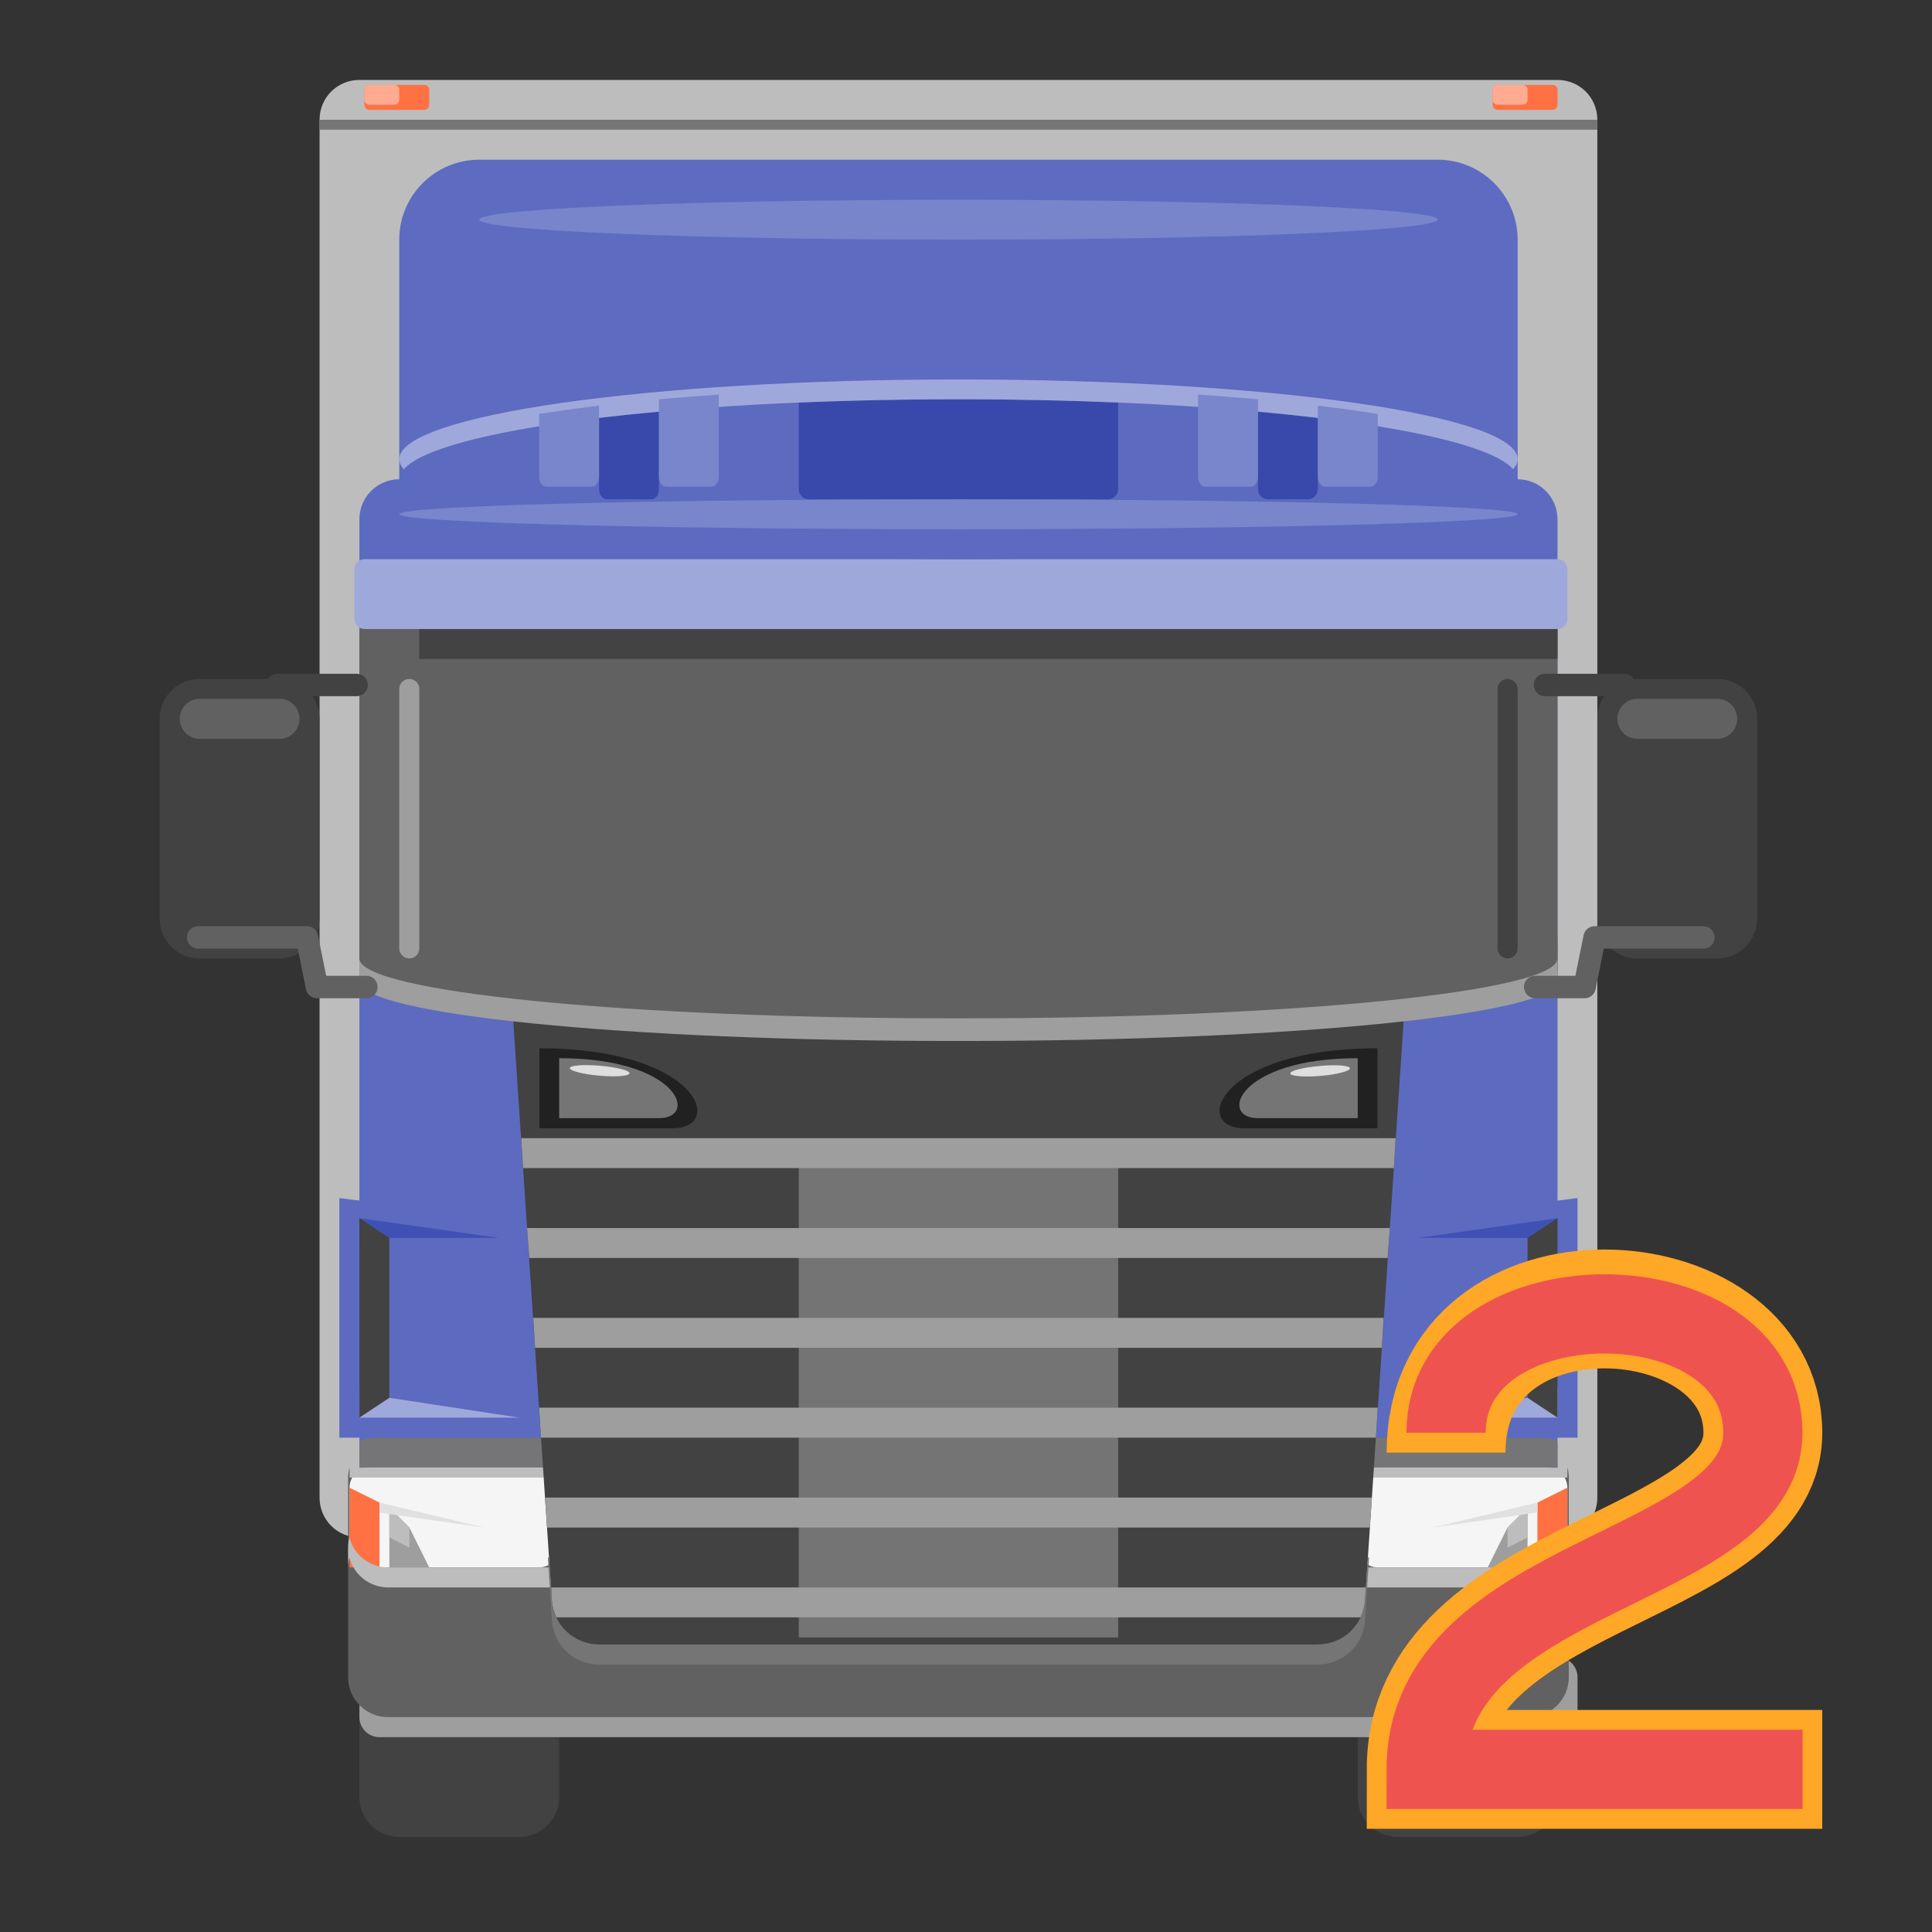 
<svg xmlns="http://www.w3.org/2000/svg" xmlns:xlink="http://www.w3.org/1999/xlink" width="32px" height="32px" viewBox="0 0 32 32" version="1.1">
<rect x="0" y="0" width="32" height="32" fill="#333333" stroke="none"/>
<defs>
<filter id="alpha" filterUnits="objectBoundingBox" x="0%" y="0%" width="100%" height="100%">
  <feColorMatrix type="matrix" in="SourceGraphic" values="0 0 0 0 1 0 0 0 0 1 0 0 0 0 1 0 0 0 1 0"/>
</filter>
<mask id="mask0">
  <g filter="url(#alpha)">
<rect x="0" y="0" width="32" height="32" style="fill:rgb(0%,0%,0%);fill-opacity:0.986;stroke:none;"/>
  </g>
</mask>
<clipPath id="clip1">
  <rect x="0" y="0" width="32" height="32"/>
</clipPath>
<g id="surface5" clip-path="url(#clip1)">
<path style=" stroke:none;fill-rule:nonzero;fill:rgb(36.078%,41.961%,75.294%);fill-opacity:1;" d="M 7.938 2.645 L 23.812 2.645 C 24.543 2.645 25.137 3.238 25.137 3.969 L 25.137 14.551 C 25.137 15.281 24.543 15.875 23.812 15.875 L 7.938 15.875 C 7.207 15.875 6.613 15.281 6.613 14.551 L 6.613 3.969 C 6.613 3.238 7.207 2.645 7.938 2.645 Z M 7.938 2.645 "/>
</g>
<mask id="mask1">
  <g filter="url(#alpha)">
<rect x="0" y="0" width="32" height="32" style="fill:rgb(0%,0%,0%);fill-opacity:0.99;stroke:none;"/>
  </g>
</mask>
<clipPath id="clip2">
  <rect x="0" y="0" width="32" height="32"/>
</clipPath>
<g id="surface8" clip-path="url(#clip2)">
<path style=" stroke:none;fill-rule:nonzero;fill:rgb(38.039%,38.039%,38.039%);fill-opacity:1;" d="M 6.613 9.922 L 25.137 9.922 C 25.5 9.922 25.797 10.145 25.797 10.418 L 25.797 16.039 C 25.797 16.312 25.5 16.535 25.137 16.535 L 6.613 16.535 C 6.25 16.535 5.953 16.312 5.953 16.039 L 5.953 10.418 C 5.953 10.145 6.25 9.922 6.613 9.922 Z M 6.613 9.922 "/>
</g>
<mask id="mask2">
  <g filter="url(#alpha)">
<rect x="0" y="0" width="32" height="32" style="fill:rgb(0%,0%,0%);fill-opacity:0.966;stroke:none;"/>
  </g>
</mask>
<clipPath id="clip3">
  <rect x="0" y="0" width="32" height="32"/>
</clipPath>
<g id="surface11" clip-path="url(#clip3)">
<path style=" stroke:none;fill-rule:nonzero;fill:rgb(25.882%,25.882%,25.882%);fill-opacity:1;" d="M 6.945 10.418 L 25.797 10.418 L 25.797 10.914 L 6.945 10.914 Z M 6.945 10.418 "/>
</g>
<mask id="mask3">
  <g filter="url(#alpha)">
<rect x="0" y="0" width="32" height="32" style="fill:rgb(0%,0%,0%);fill-opacity:0.98;stroke:none;"/>
  </g>
</mask>
<clipPath id="clip4">
  <rect x="0" y="0" width="32" height="32"/>
</clipPath>
<g id="surface14" clip-path="url(#clip4)">
<path style=" stroke:none;fill-rule:nonzero;fill:rgb(45.882%,45.882%,45.882%);fill-opacity:1;" d="M 6.285 23.812 L 25.465 23.812 C 25.648 23.812 25.797 23.848 25.797 23.895 L 25.797 24.391 C 25.797 24.438 25.648 24.473 25.465 24.473 L 6.285 24.473 C 6.102 24.473 5.953 24.438 5.953 24.391 L 5.953 23.895 C 5.953 23.848 6.102 23.812 6.285 23.812 Z M 6.285 23.812 "/>
</g>
<mask id="mask4">
  <g filter="url(#alpha)">
<rect x="0" y="0" width="32" height="32" style="fill:rgb(0%,0%,0%);fill-opacity:0.98;stroke:none;"/>
  </g>
</mask>
<clipPath id="clip5">
  <rect x="0" y="0" width="32" height="32"/>
</clipPath>
<g id="surface17" clip-path="url(#clip5)">
<path style=" stroke:none;fill-rule:nonzero;fill:rgb(45.882%,45.882%,45.882%);fill-opacity:1;" d="M 13.23 19.184 L 13.23 27.121 L 18.52 27.121 L 18.52 19.184 Z M 13.23 19.184 "/>
</g>
<mask id="mask5">
  <g filter="url(#alpha)">
<rect x="0" y="0" width="32" height="32" style="fill:rgb(0%,0%,0%);fill-opacity:0.99;stroke:none;"/>
  </g>
</mask>
<clipPath id="clip6">
  <rect x="0" y="0" width="32" height="32"/>
</clipPath>
<g id="surface20" clip-path="url(#clip6)">
<path style=" stroke:none;fill-rule:nonzero;fill:rgb(38.039%,38.039%,38.039%);fill-opacity:1;" d="M 15.82 14.551 L 15.93 14.551 C 21.379 14.551 25.797 14.996 25.797 15.543 L 25.797 16.207 C 25.797 16.754 21.379 17.199 15.93 17.199 L 15.82 17.199 C 10.371 17.199 5.953 16.754 5.953 16.207 L 5.953 15.543 C 5.953 14.996 10.371 14.551 15.82 14.551 Z M 15.82 14.551 "/>
</g>
<mask id="mask6">
  <g filter="url(#alpha)">
<rect x="0" y="0" width="32" height="32" style="fill:rgb(0%,0%,0%);fill-opacity:0.966;stroke:none;"/>
  </g>
</mask>
<clipPath id="clip7">
  <rect x="0" y="0" width="32" height="32"/>
</clipPath>
<g id="surface23" clip-path="url(#clip7)">
<path style=" stroke:none;fill-rule:nonzero;fill:rgb(24.706%,31.765%,70.98%);fill-opacity:1;" d="M 5.953 20.672 L 6.285 20.504 L 8.27 20.504 L 5.953 20.176 Z M 5.953 20.672 "/>
</g>
<mask id="mask7">
  <g filter="url(#alpha)">
<rect x="0" y="0" width="32" height="32" style="fill:rgb(0%,0%,0%);fill-opacity:0.966;stroke:none;"/>
  </g>
</mask>
<clipPath id="clip8">
  <rect x="0" y="0" width="32" height="32"/>
</clipPath>
<g id="surface26" clip-path="url(#clip8)">
<path style=" stroke:none;fill-rule:nonzero;fill:rgb(24.706%,31.765%,70.98%);fill-opacity:1;" d="M 25.797 20.672 L 25.465 20.504 L 23.48 20.504 L 25.797 20.176 Z M 25.797 20.672 "/>
</g>
<mask id="mask8">
  <g filter="url(#alpha)">
<rect x="0" y="0" width="32" height="32" style="fill:rgb(0%,0%,0%);fill-opacity:0.99;stroke:none;"/>
  </g>
</mask>
<clipPath id="clip9">
  <rect x="0" y="0" width="32" height="32"/>
</clipPath>
<g id="surface29" clip-path="url(#clip9)">
<path style=" stroke:none;fill-rule:nonzero;fill:rgb(61.961%,61.961%,61.961%);fill-opacity:1;" d="M 6.781 11.246 C 6.871 11.246 6.945 11.32 6.945 11.41 L 6.945 15.711 C 6.945 15.801 6.871 15.875 6.781 15.875 C 6.688 15.875 6.613 15.801 6.613 15.711 L 6.613 11.41 C 6.613 11.32 6.688 11.246 6.781 11.246 Z M 6.781 11.246 "/>
</g>
<mask id="mask9">
  <g filter="url(#alpha)">
<rect x="0" y="0" width="32" height="32" style="fill:rgb(0%,0%,0%);fill-opacity:0.99;stroke:none;"/>
  </g>
</mask>
<clipPath id="clip10">
  <rect x="0" y="0" width="32" height="32"/>
</clipPath>
<g id="surface32" clip-path="url(#clip10)">
<path style=" stroke:none;fill-rule:nonzero;fill:rgb(25.882%,25.882%,25.882%);fill-opacity:1;" d="M 24.969 11.246 C 25.062 11.246 25.137 11.32 25.137 11.41 L 25.137 15.711 C 25.137 15.801 25.062 15.875 24.969 15.875 C 24.879 15.875 24.805 15.801 24.805 15.711 L 24.805 11.41 C 24.805 11.32 24.879 11.246 24.969 11.246 Z M 24.969 11.246 "/>
</g>
<mask id="mask10">
  <g filter="url(#alpha)">
<rect x="0" y="0" width="32" height="32" style="fill:rgb(0%,0%,0%);fill-opacity:0.99;stroke:none;"/>
  </g>
</mask>
<clipPath id="clip11">
  <rect x="0" y="0" width="32" height="32"/>
</clipPath>
<g id="surface35" clip-path="url(#clip11)">
<path style=" stroke:none;fill-rule:nonzero;fill:rgb(61.961%,61.961%,61.961%);fill-opacity:1;" d="M 5.953 15.875 L 5.953 16.25 C 5.953 16.801 10.355 17.242 15.82 17.242 L 15.93 17.242 C 21.395 17.242 25.797 16.801 25.797 16.25 L 25.797 15.875 C 25.797 16.426 21.395 16.867 15.93 16.867 L 15.82 16.867 C 10.355 16.867 5.953 16.426 5.953 15.875 Z M 5.953 15.875 "/>
</g>
<mask id="mask11">
  <g filter="url(#alpha)">
<rect x="0" y="0" width="32" height="32" style="fill:rgb(0%,0%,0%);fill-opacity:0.986;stroke:none;"/>
  </g>
</mask>
<clipPath id="clip12">
  <rect x="0" y="0" width="32" height="32"/>
</clipPath>
<g id="surface38" clip-path="url(#clip12)">
<path style=" stroke:none;fill-rule:nonzero;fill:rgb(47.451%,52.549%,79.608%);fill-opacity:1;" d="M 15.875 3.309 C 20.258 3.309 23.812 3.457 23.812 3.637 C 23.812 3.82 20.258 3.969 15.875 3.969 C 11.492 3.969 7.938 3.82 7.938 3.637 C 7.938 3.457 11.492 3.309 15.875 3.309 Z M 15.875 3.309 "/>
</g>
<mask id="mask12">
  <g filter="url(#alpha)">
<rect x="0" y="0" width="32" height="32" style="fill:rgb(0%,0%,0%);fill-opacity:0.986;stroke:none;"/>
  </g>
</mask>
<clipPath id="clip13">
  <rect x="0" y="0" width="32" height="32"/>
</clipPath>
<g id="surface41" clip-path="url(#clip13)">
<path style=" stroke:none;fill-rule:nonzero;fill:rgb(87.843%,87.843%,87.843%);fill-opacity:1;" d="M 21.859 17.656 C 22.133 17.629 22.355 17.648 22.359 17.695 C 22.363 17.738 22.148 17.797 21.875 17.82 C 21.602 17.844 21.375 17.824 21.371 17.781 C 21.367 17.734 21.586 17.68 21.859 17.656 Z M 21.859 17.656 "/>
</g>
<mask id="mask13">
  <g filter="url(#alpha)">
<rect x="0" y="0" width="32" height="32" style="fill:rgb(0%,0%,0%);fill-opacity:0.986;stroke:none;"/>
  </g>
</mask>
<clipPath id="clip14">
  <rect x="0" y="0" width="32" height="32"/>
</clipPath>
<g id="surface44" clip-path="url(#clip14)">
<path style=" stroke:none;fill-rule:nonzero;fill:rgb(87.843%,87.843%,87.843%);fill-opacity:1;" d="M 9.938 17.652 C 9.664 17.629 9.441 17.645 9.438 17.691 C 9.434 17.734 9.652 17.793 9.922 17.816 C 10.195 17.84 10.422 17.824 10.426 17.777 C 10.43 17.73 10.211 17.676 9.938 17.652 Z M 9.938 17.652 "/>
</g>
</defs>
<g id="surface1">
<path style=" stroke:none;fill-rule:nonzero;fill:rgb(61.961%,61.961%,61.961%);fill-opacity:1;" d="M 8.598 16.703 L 23.152 16.703 L 23.152 17.199 L 8.598 17.199 Z M 8.598 16.703 "/>
<path style=" stroke:none;fill-rule:nonzero;fill:rgb(74.118%,74.118%,74.118%);fill-opacity:1;" d="M 5.953 1.324 L 25.797 1.324 C 26.164 1.324 26.457 1.617 26.457 1.984 L 26.457 24.805 C 26.457 25.172 26.164 25.465 25.797 25.465 L 5.953 25.465 C 5.586 25.465 5.293 25.172 5.293 24.805 L 5.293 1.984 C 5.293 1.617 5.586 1.324 5.953 1.324 Z M 5.953 1.324 "/>
<use xlink:href="#surface5" mask="url(#mask0)"/>
<path style=" stroke:none;fill-rule:nonzero;fill:rgb(25.882%,25.882%,25.882%);fill-opacity:1;" d="M 6.613 25.137 L 8.598 25.137 C 8.965 25.137 9.262 25.43 9.262 25.797 L 9.262 29.766 C 9.262 30.133 8.965 30.426 8.598 30.426 L 6.613 30.426 C 6.25 30.426 5.953 30.133 5.953 29.766 L 5.953 25.797 C 5.953 25.43 6.25 25.137 6.613 25.137 Z M 6.613 25.137 "/>
<path style=" stroke:none;fill-rule:nonzero;fill:rgb(25.882%,25.882%,25.882%);fill-opacity:1;" d="M 23.152 25.137 L 25.137 25.137 C 25.5 25.137 25.797 25.43 25.797 25.797 L 25.797 29.766 C 25.797 30.133 25.5 30.426 25.137 30.426 L 23.152 30.426 C 22.785 30.426 22.488 30.133 22.488 29.766 L 22.488 25.797 C 22.488 25.43 22.785 25.137 23.152 25.137 Z M 23.152 25.137 "/>
<path style=" stroke:none;fill-rule:nonzero;fill:rgb(61.961%,61.961%,61.961%);fill-opacity:1;" d="M 6.285 27.449 L 25.797 27.449 C 25.98 27.449 26.129 27.598 26.129 27.781 L 26.129 28.441 C 26.129 28.625 25.98 28.773 25.797 28.773 L 6.285 28.773 C 6.102 28.773 5.953 28.625 5.953 28.441 L 5.953 27.781 C 5.953 27.598 6.102 27.449 6.285 27.449 Z M 6.285 27.449 "/>
<path style=" stroke:none;fill-rule:nonzero;fill:rgb(36.078%,41.961%,75.294%);fill-opacity:1;" d="M 6.613 7.938 L 25.137 7.938 C 25.5 7.938 25.797 8.234 25.797 8.598 L 25.797 27.121 C 25.797 27.484 25.5 27.781 25.137 27.781 L 6.613 27.781 C 6.25 27.781 5.953 27.484 5.953 27.121 L 5.953 8.598 C 5.953 8.234 6.25 7.938 6.613 7.938 Z M 6.613 7.938 "/>
<path style=" stroke:none;fill-rule:nonzero;fill:rgb(25.882%,25.882%,25.882%);fill-opacity:1;" d="M 3.309 11.246 L 4.629 11.246 C 4.996 11.246 5.293 11.539 5.293 11.906 L 5.293 15.215 C 5.293 15.578 4.996 15.875 4.629 15.875 L 3.309 15.875 C 2.941 15.875 2.645 15.578 2.645 15.215 L 2.645 11.906 C 2.645 11.539 2.941 11.246 3.309 11.246 Z M 3.309 11.246 "/>
<path style=" stroke:none;fill-rule:nonzero;fill:rgb(25.882%,25.882%,25.882%);fill-opacity:1;" d="M 27.121 11.246 L 28.441 11.246 C 28.809 11.246 29.105 11.539 29.105 11.906 L 29.105 15.215 C 29.105 15.578 28.809 15.875 28.441 15.875 L 27.121 15.875 C 26.754 15.875 26.457 15.578 26.457 15.215 L 26.457 11.906 C 26.457 11.539 26.754 11.246 27.121 11.246 Z M 27.121 11.246 "/>
<use xlink:href="#surface8" mask="url(#mask1)"/>
<use xlink:href="#surface11" mask="url(#mask2)"/>
<path style=" stroke:none;fill-rule:nonzero;fill:rgb(38.039%,38.039%,38.039%);fill-opacity:1;" d="M 5.789 24.309 C 5.773 24.363 5.766 24.418 5.766 24.473 L 5.766 27.781 C 5.766 28.148 6.062 28.441 6.43 28.441 L 25.32 28.441 C 25.688 28.441 25.984 28.148 25.984 27.781 L 25.984 24.473 C 25.984 24.418 25.977 24.363 25.961 24.309 C 25.891 24.594 25.629 24.805 25.32 24.805 L 6.43 24.805 C 6.121 24.805 5.859 24.594 5.789 24.309 Z M 5.789 24.309 "/>
<use xlink:href="#surface14" mask="url(#mask3)"/>
<path style=" stroke:none;fill-rule:nonzero;fill:rgb(96.078%,96.078%,96.078%);fill-opacity:1;" d="M 25.633 24.309 L 22.82 24.309 C 22.637 24.309 22.488 24.457 22.488 24.641 L 22.488 25.633 C 22.488 25.812 22.637 25.961 22.82 25.961 L 25.633 25.961 C 25.812 25.961 25.961 25.812 25.961 25.633 L 25.961 24.641 C 25.961 24.457 25.812 24.309 25.633 24.309 Z M 25.633 24.309 "/>
<path style=" stroke:none;fill-rule:nonzero;fill:rgb(100%,43.922%,26.275%);fill-opacity:1;" d="M 25.961 24.641 L 25.465 24.887 L 25.465 25.961 L 25.961 25.961 Z M 25.961 24.641 "/>
<path style=" stroke:none;fill-rule:nonzero;fill:rgb(61.961%,61.961%,61.961%);fill-opacity:1;" d="M 25.301 24.969 L 24.969 25.301 L 24.641 25.961 L 25.301 25.961 Z M 25.301 24.969 "/>
<path style=" stroke:none;fill-rule:nonzero;fill:rgb(74.118%,74.118%,74.118%);fill-opacity:1;" d="M 25.301 24.969 L 24.969 25.301 L 24.969 25.633 L 25.301 25.465 Z M 25.301 24.969 "/>
<path style=" stroke:none;fill-rule:nonzero;fill:rgb(74.118%,74.118%,74.118%);fill-opacity:1;" d="M 25.961 24.309 L 22.488 24.309 L 22.488 24.473 L 25.961 24.473 Z M 25.961 24.309 "/>
<path style=" stroke:none;fill-rule:nonzero;fill:rgb(87.843%,87.843%,87.843%);fill-opacity:1;" d="M 25.465 24.969 L 25.465 24.887 L 23.73 25.301 L 25.465 25.051 Z M 25.465 24.969 "/>
<path style=" stroke:none;fill-rule:nonzero;fill:rgb(96.078%,96.078%,96.078%);fill-opacity:1;" d="M 6.117 24.309 L 8.93 24.309 C 9.113 24.309 9.262 24.457 9.262 24.641 L 9.262 25.633 C 9.262 25.812 9.113 25.961 8.93 25.961 L 6.117 25.961 C 5.938 25.961 5.789 25.812 5.789 25.633 L 5.789 24.641 C 5.789 24.457 5.938 24.309 6.117 24.309 Z M 6.117 24.309 "/>
<path style=" stroke:none;fill-rule:nonzero;fill:rgb(100%,43.922%,26.275%);fill-opacity:1;" d="M 5.789 24.641 L 6.285 24.887 L 6.285 25.961 L 5.789 25.961 Z M 5.789 24.641 "/>
<path style=" stroke:none;fill-rule:nonzero;fill:rgb(61.961%,61.961%,61.961%);fill-opacity:1;" d="M 6.449 24.969 L 6.781 25.301 L 7.109 25.961 L 6.449 25.961 Z M 6.449 24.969 "/>
<path style=" stroke:none;fill-rule:nonzero;fill:rgb(74.118%,74.118%,74.118%);fill-opacity:1;" d="M 6.449 24.969 L 6.781 25.301 L 6.781 25.633 L 6.449 25.465 Z M 6.449 24.969 "/>
<path style=" stroke:none;fill-rule:nonzero;fill:rgb(74.118%,74.118%,74.118%);fill-opacity:1;" d="M 5.789 24.309 L 9.262 24.309 L 9.262 24.473 L 5.789 24.473 Z M 5.789 24.309 "/>
<path style=" stroke:none;fill-rule:nonzero;fill:rgb(87.843%,87.843%,87.843%);fill-opacity:1;" d="M 6.285 24.969 L 6.285 24.887 L 8.02 25.301 L 6.285 25.055 Z M 6.285 24.969 "/>
<path style=" stroke:none;fill-rule:nonzero;fill:rgb(74.118%,74.118%,74.118%);fill-opacity:1;" d="M 5.789 25.465 C 5.773 25.52 5.766 25.574 5.766 25.633 L 5.766 25.961 C 5.766 25.906 5.773 25.852 5.789 25.797 C 5.859 26.082 6.121 26.293 6.43 26.293 L 25.32 26.293 C 25.629 26.293 25.891 26.082 25.961 25.797 C 25.977 25.852 25.984 25.906 25.984 25.961 L 25.984 25.633 C 25.984 25.574 25.977 25.52 25.961 25.465 C 25.891 25.754 25.629 25.961 25.32 25.961 L 6.43 25.961 C 6.121 25.961 5.859 25.754 5.789 25.465 Z M 5.789 25.465 "/>
<path style=" stroke:none;fill-rule:nonzero;fill:rgb(25.882%,25.882%,25.882%);fill-opacity:1;" d="M 9.262 15.754 C 8.809 15.754 8.449 16.137 8.48 16.59 L 9.141 26.512 C 9.168 26.922 9.512 27.238 9.922 27.238 L 21.828 27.238 C 22.238 27.238 22.582 26.922 22.609 26.512 L 23.27 16.59 C 23.301 16.137 22.941 15.754 22.488 15.754 Z M 9.262 15.754 "/>
<use xlink:href="#surface17" mask="url(#mask4)"/>
<use xlink:href="#surface20" mask="url(#mask5)"/>
<path style=" stroke:none;fill-rule:nonzero;fill:rgb(62.353%,65.882%,85.49%);fill-opacity:1;" d="M 6.035 9.262 L 25.797 9.262 C 25.887 9.262 25.961 9.336 25.961 9.426 L 25.961 10.254 C 25.961 10.344 25.887 10.418 25.797 10.418 L 6.035 10.418 C 5.945 10.418 5.871 10.344 5.871 10.254 L 5.871 9.426 C 5.871 9.336 5.945 9.262 6.035 9.262 Z M 6.035 9.262 "/>
<path style=" stroke:none;fill-rule:nonzero;fill:rgb(36.078%,41.961%,75.294%);fill-opacity:1;" d="M 5.621 19.844 L 8.27 20.176 L 8.598 23.812 L 5.621 23.812 Z M 5.621 19.844 "/>
<path style=" stroke:none;fill-rule:nonzero;fill:rgb(62.353%,65.882%,85.49%);fill-opacity:1;" d="M 5.953 22.984 L 6.449 23.152 L 8.598 23.48 L 5.953 23.48 Z M 5.953 22.984 "/>
<use xlink:href="#surface23" mask="url(#mask6)"/>
<path style=" stroke:none;fill-rule:nonzero;fill:rgb(25.882%,25.882%,25.882%);fill-opacity:1;" d="M 5.953 20.176 L 6.449 20.504 L 6.449 23.152 L 5.953 23.48 Z M 5.953 20.176 "/>
<path style=" stroke:none;fill-rule:nonzero;fill:rgb(36.078%,41.961%,75.294%);fill-opacity:1;" d="M 26.129 19.844 L 23.48 20.176 L 23.152 23.812 L 26.129 23.812 Z M 26.129 19.844 "/>
<path style=" stroke:none;fill-rule:nonzero;fill:rgb(62.353%,65.882%,85.49%);fill-opacity:1;" d="M 25.797 22.984 L 25.301 23.152 L 23.152 23.48 L 25.797 23.48 Z M 25.797 22.984 "/>
<use xlink:href="#surface26" mask="url(#mask7)"/>
<path style=" stroke:none;fill-rule:nonzero;fill:rgb(25.882%,25.882%,25.882%);fill-opacity:1;" d="M 25.797 20.176 L 25.301 20.504 L 25.301 23.152 L 25.797 23.48 Z M 25.797 20.176 "/>
<path style=" stroke:none;fill-rule:nonzero;fill:rgb(61.961%,61.961%,61.961%);fill-opacity:1;" d="M 8.633 18.852 L 8.664 19.348 L 23.086 19.348 L 23.117 18.852 Z M 8.73 20.34 L 8.766 20.836 L 22.984 20.836 L 23.02 20.34 Z M 8.832 21.828 L 8.863 22.324 L 22.887 22.324 L 22.918 21.828 Z M 8.93 23.316 L 8.961 23.812 L 22.789 23.812 L 22.82 23.316 Z M 9.027 24.805 L 9.062 25.301 L 22.688 25.301 L 22.723 24.805 Z M 9.129 26.293 L 9.141 26.512 C 9.148 26.609 9.176 26.703 9.215 26.789 L 22.535 26.789 C 22.574 26.703 22.602 26.609 22.609 26.512 L 22.621 26.293 Z M 9.129 26.293 "/>
<path style=" stroke:none;fill-rule:nonzero;fill:rgb(36.078%,41.961%,75.294%);fill-opacity:1;" d="M 15.875 6.613 C 20.988 6.613 25.137 7.207 25.137 7.938 C 25.137 8.668 20.988 9.262 15.875 9.262 C 10.762 9.262 6.613 8.668 6.613 7.938 C 6.613 7.207 10.762 6.613 15.875 6.613 Z M 15.875 6.613 "/>
<path style=" stroke:none;fill-rule:nonzero;fill:rgb(47.451%,52.549%,79.608%);fill-opacity:1;" d="M 15.875 8.27 C 20.988 8.27 25.137 8.379 25.137 8.516 C 25.137 8.652 20.988 8.766 15.875 8.766 C 10.762 8.766 6.613 8.652 6.613 8.516 C 6.613 8.379 10.762 8.27 15.875 8.27 Z M 15.875 8.27 "/>
<path style=" stroke:none;fill-rule:nonzero;fill:rgb(22.353%,28.627%,67.059%);fill-opacity:1;" d="M 15.875 6.613 C 14.953 6.613 14.066 6.633 13.23 6.668 L 13.23 8.102 C 13.23 8.195 13.305 8.27 13.395 8.27 L 18.355 8.27 C 18.445 8.27 18.52 8.195 18.52 8.102 L 18.52 6.668 C 17.684 6.633 16.797 6.613 15.875 6.613 Z M 10.914 6.82 C 10.566 6.852 10.234 6.887 9.922 6.922 L 9.922 8.102 C 9.922 8.195 9.977 8.27 10.047 8.27 L 10.789 8.27 C 10.859 8.27 10.914 8.195 10.914 8.102 Z M 20.836 6.82 L 20.836 8.102 C 20.836 8.195 20.91 8.27 21 8.27 L 21.664 8.27 C 21.754 8.27 21.828 8.195 21.828 8.102 L 21.828 6.922 C 21.516 6.887 21.184 6.852 20.836 6.82 Z M 20.836 6.82 "/>
<path style=" stroke:none;fill-rule:nonzero;fill:rgb(62.353%,65.882%,85.49%);fill-opacity:1;" d="M 15.875 6.285 C 10.746 6.285 6.613 6.875 6.613 7.605 C 6.613 7.664 6.641 7.719 6.688 7.773 C 7.254 7.117 11.137 6.613 15.875 6.613 C 20.613 6.613 24.496 7.117 25.062 7.773 C 25.109 7.719 25.137 7.664 25.137 7.605 C 25.137 6.875 21.004 6.285 15.875 6.285 Z M 15.875 6.285 "/>
<path style=" stroke:none;fill-rule:nonzero;fill:rgb(47.451%,52.549%,79.608%);fill-opacity:1;" d="M 11.906 6.535 C 11.562 6.559 11.23 6.586 10.914 6.613 L 10.914 7.898 C 10.914 7.988 10.969 8.062 11.039 8.062 L 11.781 8.062 C 11.852 8.062 11.906 7.988 11.906 7.898 Z M 19.844 6.535 L 19.844 7.898 C 19.844 7.988 19.898 8.062 19.969 8.062 L 20.711 8.062 C 20.781 8.062 20.836 7.988 20.836 7.898 L 20.836 6.613 C 20.52 6.586 20.188 6.559 19.844 6.535 Z M 9.922 6.719 C 9.566 6.762 9.234 6.809 8.93 6.855 L 8.93 7.898 C 8.93 7.988 8.984 8.062 9.055 8.062 L 9.797 8.062 C 9.867 8.062 9.922 7.988 9.922 7.898 Z M 21.828 6.719 L 21.828 7.898 C 21.828 7.988 21.883 8.062 21.953 8.062 L 22.695 8.062 C 22.766 8.062 22.82 7.988 22.82 7.898 L 22.82 6.855 C 22.516 6.809 22.184 6.762 21.828 6.719 Z M 21.828 6.719 "/>
<path style=" stroke:none;fill-rule:nonzero;fill:rgb(45.882%,45.882%,45.882%);fill-opacity:1;" d="M 5.293 1.984 L 26.457 1.984 L 26.457 2.148 L 5.293 2.148 Z M 5.293 1.984 "/>
<path style=" stroke:none;fill-rule:nonzero;fill:rgb(100%,43.922%,26.275%);fill-opacity:1;" d="M 24.805 1.406 L 25.715 1.406 C 25.762 1.406 25.797 1.441 25.797 1.488 L 25.797 1.734 C 25.797 1.781 25.762 1.82 25.715 1.82 L 24.805 1.82 C 24.758 1.82 24.723 1.781 24.723 1.734 L 24.723 1.488 C 24.723 1.441 24.758 1.406 24.805 1.406 Z M 24.805 1.406 "/>
<path style=" stroke:none;fill-rule:nonzero;fill:rgb(100%,67.059%,56.863%);fill-opacity:1;" d="M 24.805 1.406 L 25.219 1.406 C 25.266 1.406 25.301 1.441 25.301 1.488 L 25.301 1.652 C 25.301 1.699 25.266 1.734 25.219 1.734 L 24.805 1.734 C 24.758 1.734 24.723 1.699 24.723 1.652 L 24.723 1.488 C 24.723 1.441 24.758 1.406 24.805 1.406 Z M 24.805 1.406 "/>
<path style=" stroke:none;fill-rule:nonzero;fill:rgb(100%,43.922%,26.275%);fill-opacity:1;" d="M 6.117 1.406 L 7.027 1.406 C 7.074 1.406 7.109 1.441 7.109 1.488 L 7.109 1.734 C 7.109 1.781 7.074 1.82 7.027 1.82 L 6.117 1.82 C 6.074 1.82 6.035 1.781 6.035 1.734 L 6.035 1.488 C 6.035 1.441 6.074 1.406 6.117 1.406 Z M 6.117 1.406 "/>
<path style=" stroke:none;fill-rule:nonzero;fill:rgb(100%,67.059%,56.863%);fill-opacity:1;" d="M 6.117 1.406 L 6.531 1.406 C 6.578 1.406 6.613 1.441 6.613 1.488 L 6.613 1.652 C 6.613 1.699 6.578 1.734 6.531 1.734 L 6.117 1.734 C 6.074 1.734 6.035 1.699 6.035 1.652 L 6.035 1.488 C 6.035 1.441 6.074 1.406 6.117 1.406 Z M 6.117 1.406 "/>
<path style=" stroke:none;fill-rule:nonzero;fill:rgb(38.039%,38.039%,38.039%);fill-opacity:1;" d="M 3.309 11.574 L 4.629 11.574 C 4.812 11.574 4.961 11.723 4.961 11.906 C 4.961 12.09 4.812 12.238 4.629 12.238 L 3.309 12.238 C 3.125 12.238 2.977 12.09 2.977 11.906 C 2.977 11.723 3.125 11.574 3.309 11.574 Z M 3.309 11.574 "/>
<path style=" stroke:none;fill-rule:nonzero;fill:rgb(38.039%,38.039%,38.039%);fill-opacity:1;" d="M 27.121 11.574 L 28.441 11.574 C 28.625 11.574 28.773 11.723 28.773 11.906 C 28.773 12.09 28.625 12.238 28.441 12.238 L 27.121 12.238 C 26.938 12.238 26.789 12.09 26.789 11.906 C 26.789 11.723 26.938 11.574 27.121 11.574 Z M 27.121 11.574 "/>
<use xlink:href="#surface29" mask="url(#mask8)"/>
<use xlink:href="#surface32" mask="url(#mask9)"/>
<use xlink:href="#surface35" mask="url(#mask10)"/>
<use xlink:href="#surface38" mask="url(#mask11)"/>
<path style=" stroke:none;fill-rule:nonzero;fill:rgb(12.941%,12.941%,12.941%);fill-opacity:1;" d="M 8.934 17.363 L 8.934 18.688 L 11.137 18.688 C 12.02 18.688 11.578 17.363 8.934 17.363 Z M 8.934 17.363 "/>
<path style=" stroke:none;fill-rule:nonzero;fill:rgb(45.882%,45.882%,45.882%);fill-opacity:1;" d="M 9.262 17.527 L 9.262 18.52 L 10.914 18.52 C 11.574 18.52 11.246 17.527 9.262 17.527 Z M 9.262 17.527 "/>
<path style=" stroke:none;fill-rule:nonzero;fill:rgb(12.941%,12.941%,12.941%);fill-opacity:1;" d="M 22.816 17.363 L 22.816 18.688 L 20.613 18.688 C 19.73 18.688 20.172 17.363 22.816 17.363 Z M 22.816 17.363 "/>
<path style=" stroke:none;fill-rule:nonzero;fill:rgb(45.882%,45.882%,45.882%);fill-opacity:1;" d="M 22.488 17.527 L 22.488 18.52 L 20.836 18.52 C 20.176 18.52 20.504 17.527 22.488 17.527 Z M 22.488 17.527 "/>
<use xlink:href="#surface41" mask="url(#mask12)"/>
<use xlink:href="#surface44" mask="url(#mask13)"/>
<path style=" stroke:none;fill-rule:nonzero;fill:rgb(45.882%,45.882%,45.882%);fill-opacity:1;" d="M 9.074 25.797 L 9.141 26.84 C 9.168 27.25 9.512 27.57 9.922 27.57 L 21.828 27.57 C 22.238 27.57 22.582 27.25 22.609 26.84 L 22.676 25.797 L 22.656 25.797 L 22.609 26.512 C 22.582 26.922 22.238 27.238 21.828 27.238 L 9.922 27.238 C 9.512 27.238 9.168 26.922 9.141 26.512 L 9.094 25.797 Z M 9.074 25.797 "/>
<path style="fill:none;stroke-width:31.75;stroke-linecap:butt;stroke-linejoin:miter;stroke:rgb(100%,65.49%,14.902%);stroke-opacity:1;stroke-miterlimit:4;" d="M 486.812 255.938 L 381 255.938 C 381 203.062 470.938 203.062 470.938 166 C 470.938 123.688 386.312 118.375 386.312 171.312 " transform="matrix(0.062,0,0,0.062,0,13.438)"/>
<path style="fill:none;stroke-width:21.167;stroke-linecap:butt;stroke-linejoin:miter;stroke:rgb(93.725%,32.549%,31.373%);stroke-opacity:1;stroke-miterlimit:4;" d="M 481.562 255.938 L 381 255.938 C 381 203.062 470.938 203.062 470.938 166 C 470.938 123.688 386.312 123.688 386.312 166 " transform="matrix(0.062,0,0,0.062,0,13.438)"/>
<path style="fill:none;stroke-width:6;stroke-linecap:round;stroke-linejoin:round;stroke:rgb(38.039%,38.039%,38.039%);stroke-opacity:1;stroke-miterlimit:4;" d="M 52.938 33.688 L 82 33.688 L 84.688 46.938 L 97.875 46.938 " transform="matrix(0.062,0,0,0.062,0,13.438)"/>
<path style="fill:none;stroke-width:6;stroke-linecap:round;stroke-linejoin:round;stroke:rgb(25.882%,25.882%,25.882%);stroke-opacity:1;stroke-miterlimit:4;" d="M 74.062 -33.75 L 95.25 -33.75 " transform="matrix(0.062,0,0,0.062,0,13.438)"/>
<path style="fill:none;stroke-width:6;stroke-linecap:round;stroke-linejoin:round;stroke:rgb(38.039%,38.039%,38.039%);stroke-opacity:1;stroke-miterlimit:4;" d="M 455.062 33.688 L 426 33.688 L 423.312 46.938 L 410.125 46.938 " transform="matrix(0.062,0,0,0.062,0,13.438)"/>
<path style="fill:none;stroke-width:6;stroke-linecap:round;stroke-linejoin:round;stroke:rgb(25.882%,25.882%,25.882%);stroke-opacity:1;stroke-miterlimit:4;" d="M 433.938 -33.75 L 412.75 -33.75 " transform="matrix(0.062,0,0,0.062,0,13.438)"/>
</g>
</svg>
